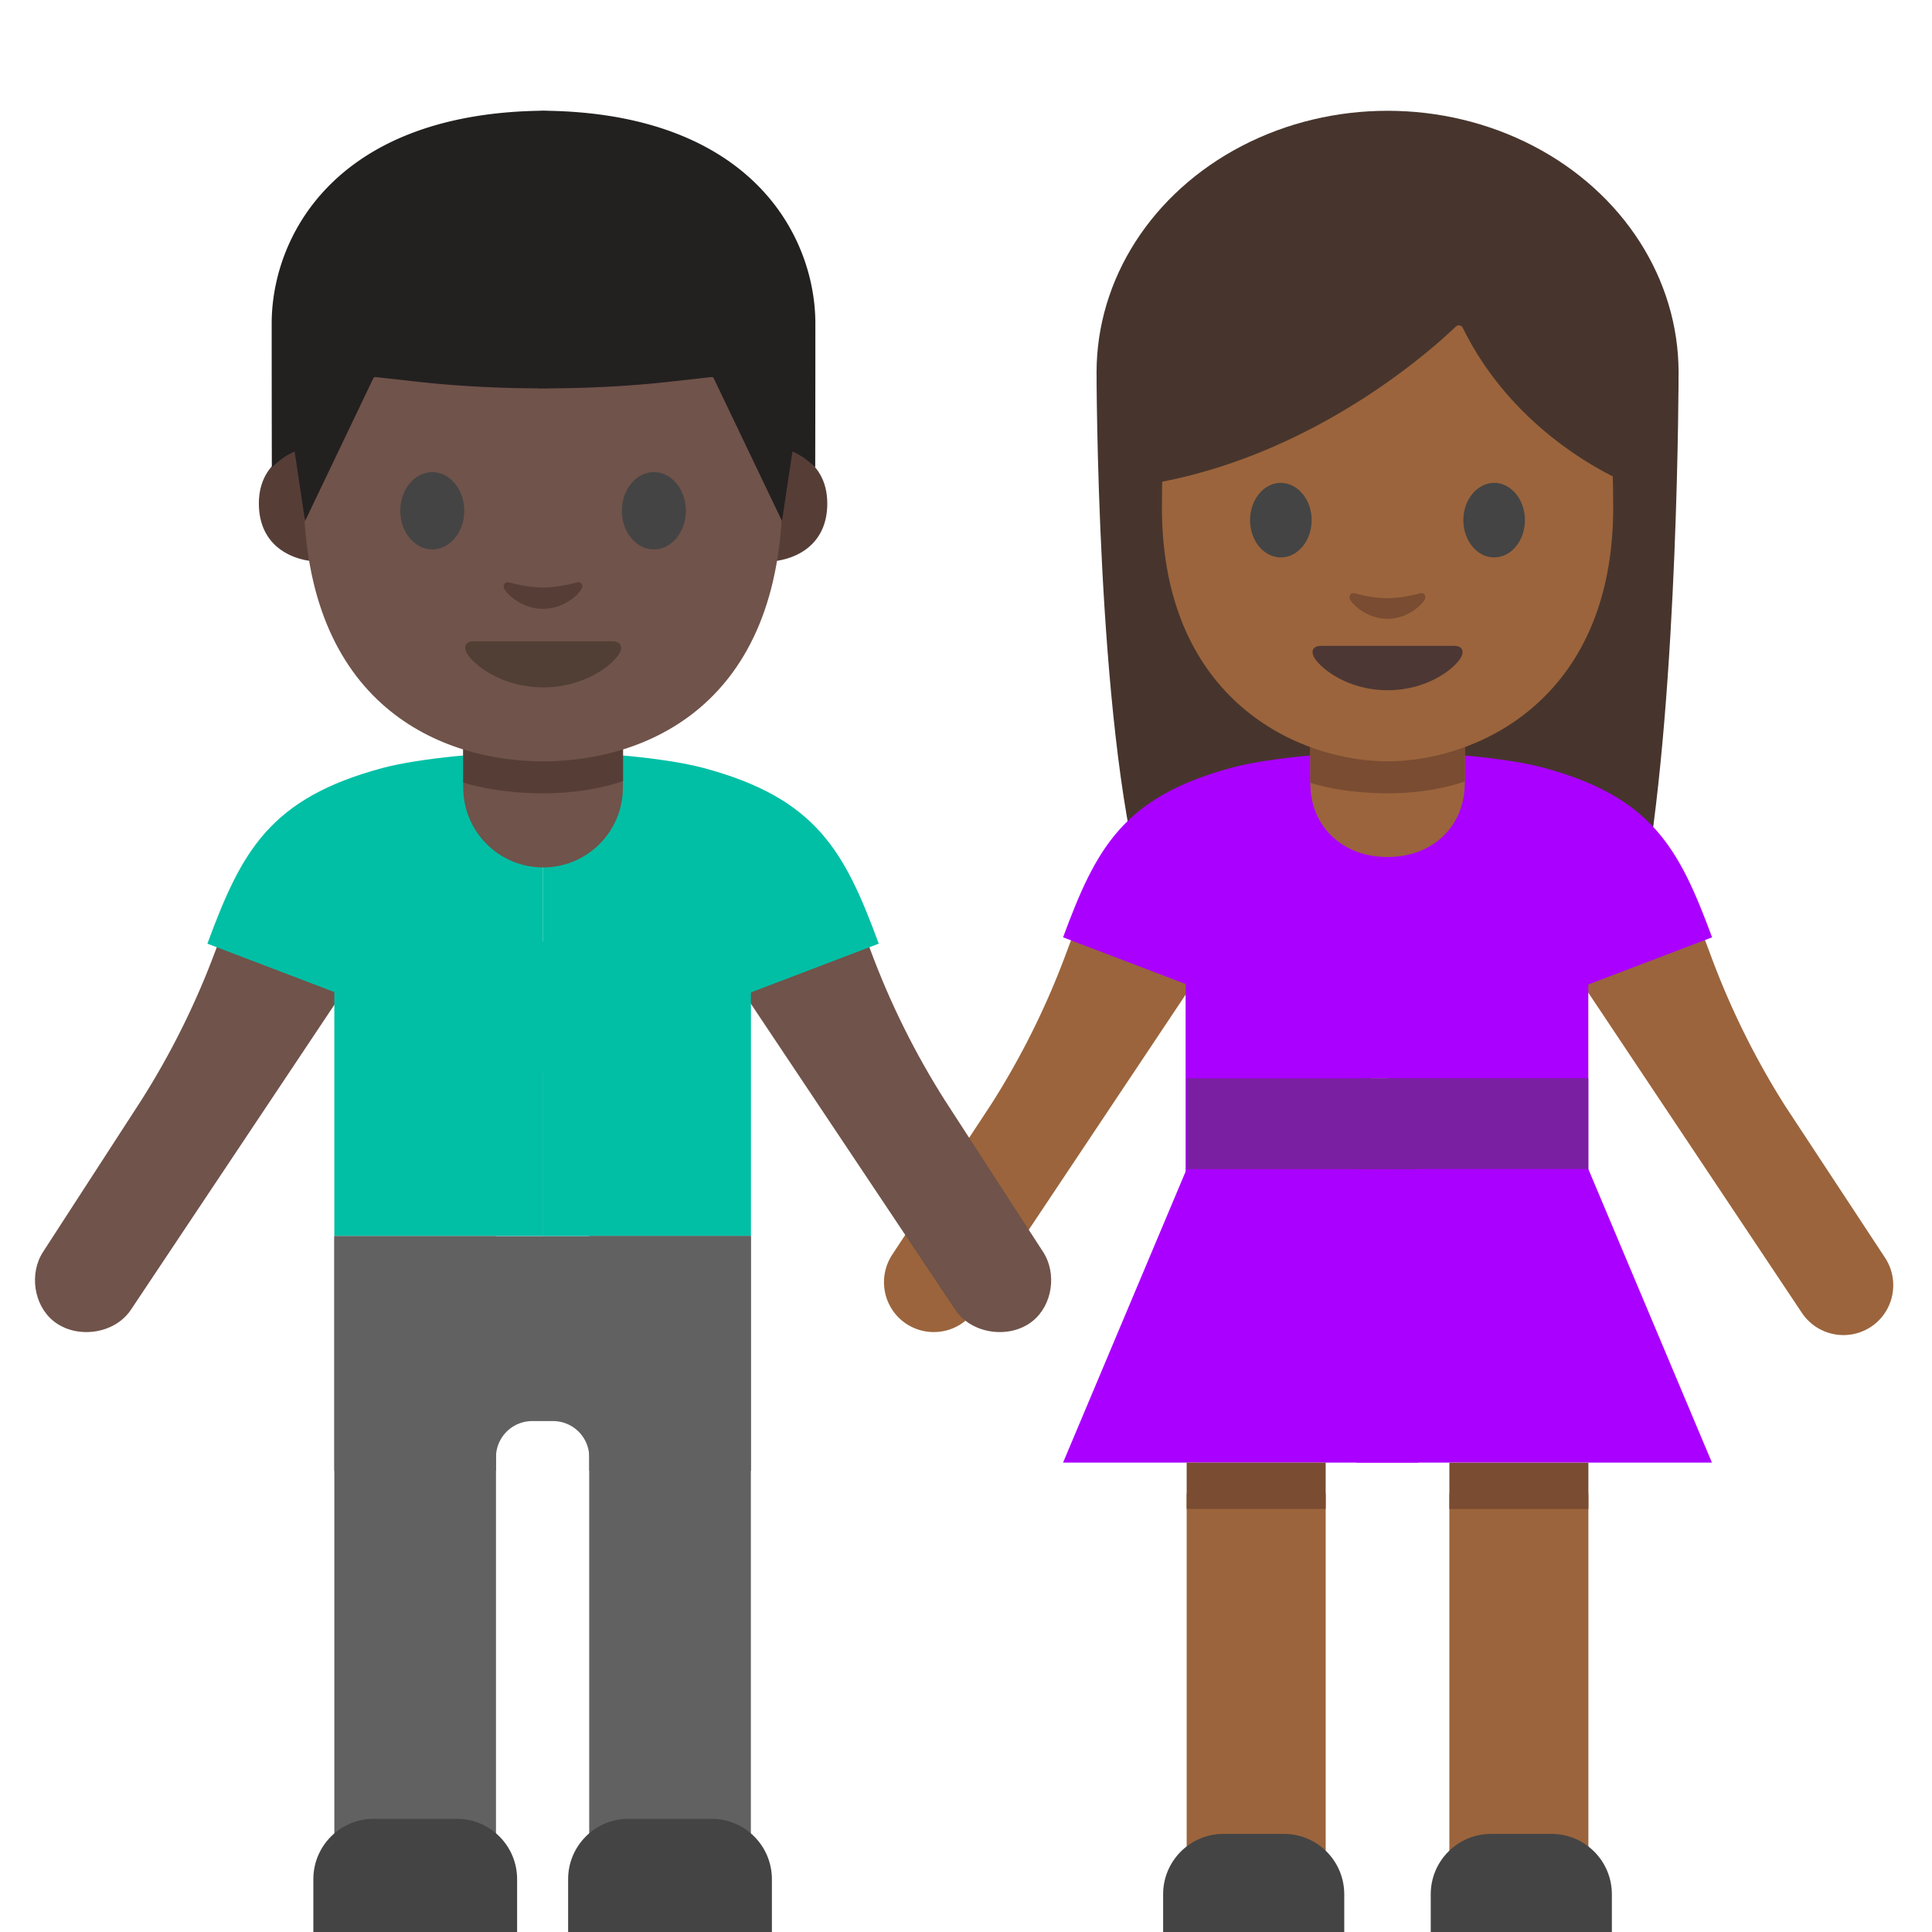 <svg xmlns="http://www.w3.org/2000/svg" viewBox="0 0 128 128" style="fill-rule:evenodd;clip-rule:evenodd;stroke-linejoin:round;stroke-miterlimit:1.414"><path d="M72.65 24.67s0 23.19 2.99 33.97c1.47 5.31 3.31 8.66 7.72 5.35l17.1-.17c4.4 3.36 7.56.14 8.51-5.32 2.24-12.88 2.24-33.83 2.24-33.83H72.65z" style="fill:#47352d;fill-rule:nonzero"/><ellipse cx="91.93" cy="24.67" rx="19.28" ry="17.33" style="fill:#47352d"/><path d="M112.72 61.64l.66 1.76c1.29 3.47 2.94 6.8 4.93 9.93l6.58 10c.93 1.42.64 3.32-.68 4.39a3.31 3.31 0 01-4.83-.74l-15.75-23.61-.32-4.08 9.41 2.35zm-41.44-.2l-.66 1.76c-1.29 3.47-2.94 6.8-4.93 9.93l-6.58 10c-.93 1.42-.64 3.32.68 4.39a3.31 3.31 0 004.83-.74l15.75-23.61.32-4.08-9.41 2.35z" style="fill:#9b643c;fill-rule:nonzero"/><path d="M91.93 49.82c-3.5-.01-7.9.4-10.24 1.02-7.29 1.94-9.08 5.37-11.26 11.26l21.5 8.19V49.82z" style="fill:#a0f;fill-rule:nonzero"/><path style="fill:#a0f;fill-rule:nonzero" d="M88.66 55.66h5.31v15.77h-5.31z"/><path style="fill:#a0f;fill-rule:nonzero" d="M78.55 61.97h12.28v17.4H78.55z"/><path d="M78.62 77.45L70.43 96.9h21.5V77.45H78.62z" style="fill:#a0f;fill-rule:nonzero"/><path style="fill:#9b643c;fill-rule:nonzero" d="M78.62 98.95h9.21v28.66h-9.21z"/><path style="fill:#7a4c32;fill-rule:nonzero" d="M78.62 96.9h9.21v3.07h-9.21z"/><path d="M89.06 128h-12v-2.5c0-2.21 1.79-4 4-4h4c2.21 0 4 1.79 4 4v2.5z" style="fill:#444;fill-rule:nonzero"/><path d="M91.93 49.82c3.5-.01 7.9.4 10.24 1.02 7.29 1.94 9.08 5.37 11.26 11.26l-21.5 8.19V49.82z" style="fill:#a0f;fill-rule:nonzero"/><path style="fill:#a0f;fill-rule:nonzero" d="M91.92 61.978h13.31v17.4H91.92z"/><path d="M105.23 77.45l8.19 19.45H91.93V77.45h13.3z" style="fill:#a0f;fill-rule:nonzero"/><path style="fill:#9b643c;fill-rule:nonzero" d="M96.025 98.953h9.21v28.66h-9.21z"/><path style="fill:#7a4c32;fill-rule:nonzero" d="M96.025 96.907h9.21v3.07h-9.21z"/><path d="M94.79 128h12v-2.5c0-2.21-1.79-4-4-4h-4c-2.21 0-4 1.79-4 4v2.5z" style="fill:#444;fill-rule:nonzero"/><path d="M91.93 56.78c-2.94 0-5.12-1.97-5.12-4.91v-5.12h10.24v5.12c-.01 2.93-2.18 4.91-5.12 4.91z" style="fill:#9b643c;fill-rule:nonzero"/><path d="M97.04 51.77s-1.95.79-5.11.79-5.12-.7-5.12-.7v-5.02c0-1.34.89-2.8 2.23-2.8h5.79c1.34 0 2.22 1.36 2.22 2.7v5.03h-.01z" style="fill:#7a4c32;fill-rule:nonzero"/><path style="fill:#a0f;fill-rule:nonzero" d="M89.88 76.43h4.09V96.9h-4.09z"/><path style="fill:#7b1fa2;fill-rule:nonzero" d="M78.62 71.44h13.31v6.02H78.62z"/><path style="fill:#7b1fa2;fill-rule:nonzero" d="M91.92 71.43h13.31v6.02H91.92z"/><path style="fill:#7b1fa2;fill-rule:nonzero" d="M89.88 71.44h4.09v6.02h-4.09z"/><path d="M91.93 11.51c-11.85 0-14.95 9.19-14.95 22.09 0 12.91 9.19 16.84 14.95 16.84s14.95-3.94 14.95-16.84-3.1-22.09-14.95-22.09z" style="fill:#9b643c;fill-rule:nonzero"/><path d="M96.45 21.64c-1.58 1.51-9.4 8.57-20.19 10.41V17.59s4.66-9.24 15.83-9.24 15.83 9.47 15.83 9.47v14.23s-7.32-2.81-11-10.32a.29.29 0 00-.47-.09z" style="fill:#47352d;fill-rule:nonzero"/><path d="M86.9 34.46c0 1.36-.91 2.47-2.04 2.47s-2.04-1.1-2.04-2.47.92-2.47 2.04-2.47c1.12.01 2.04 1.11 2.04 2.47m10.05 0c0 1.36.91 2.47 2.04 2.47s2.04-1.1 2.04-2.47-.92-2.47-2.04-2.47c-1.12.01-2.04 1.11-2.04 2.47" style="fill:#444;fill-rule:nonzero"/><path d="M96.35 42.79h-8.84c-.51 0-.72.34-.39.85.47.71 2.21 2.09 4.81 2.09 2.6 0 4.34-1.37 4.81-2.09.33-.51.11-.85-.39-.85z" style="fill:#4c3734;fill-rule:nonzero"/><path d="M94.06 39.31c-.75.21-1.53.32-2.14.32-.61 0-1.38-.1-2.14-.32-.32-.09-.45.21-.33.42.24.42 1.2 1.27 2.47 1.27 1.27 0 2.23-.85 2.47-1.27.12-.21-.01-.51-.33-.42z" style="fill:#7a4c32;fill-rule:nonzero"/><g><path d="M14.93 61.24L14.27 63c-1.29 3.47-2.94 6.8-4.93 9.93l-6.48 10c-.93 1.42-.64 3.52.68 4.59 1.51 1.22 4.05.88 5.13-.74l15.75-23.61.32-4.08-9.81 2.15z" style="fill:#70534a;fill-rule:nonzero"/><path d="M35.98 49.81c-3.62-.01-8.17.42-10.59 1.06-7.55 2.01-9.4 5.56-11.65 11.65L35.98 71V49.81z" style="fill:#00bfa5;fill-rule:nonzero"/><path d="M57.03 61.24l.66 1.76c1.29 3.47 2.94 6.8 4.93 9.93l6.48 10c.93 1.42.64 3.52-.68 4.59-1.51 1.22-4.05.88-5.13-.74l-15.76-23.6-.32-4.08 9.82 2.14z" style="fill:#70534a;fill-rule:nonzero"/><path d="M35.98 49.81c3.62-.01 8.17.42 10.59 1.06 7.55 2.01 9.4 5.56 11.65 11.65L35.98 71V49.81z" style="fill:#00bfa5;fill-rule:nonzero"/><path style="fill:#00bfa5;fill-rule:nonzero" d="M22.15 62.39h13.84v19.5H22.15z"/><path style="fill:#616161;fill-rule:nonzero" d="M22.15 81.9h10.71v45.72H22.15z"/><path d="M34.26 128h-13.5v-3.5c0-2.21 1.79-4 4-4h5.5c2.21 0 4 1.79 4 4v3.5z" style="fill:#444;fill-rule:nonzero"/><path style="fill:#00bfa5;fill-rule:nonzero" d="M35.982 62.397h13.77v19.5h-13.77z"/><path style="fill:#616161;fill-rule:nonzero" d="M39.037 81.887h10.71v45.72h-10.71z"/><path d="M37.64 128h13.5v-3.5c0-2.21-1.79-4-4-4h-5.5c-2.21 0-4 1.79-4 4v3.5z" style="fill:#444;fill-rule:nonzero"/><path d="M35.98 57.47c-2.92 0-5.29-2.37-5.29-5.29v-4.52h10.58v4.52c0 2.92-2.37 5.29-5.29 5.29z" style="fill:#70534a;fill-rule:nonzero"/><path d="M41.28 51.74s-2.02.82-5.29.82-5.3-.72-5.3-.72v-5.19c0-1.39.92-2.89 2.31-2.89h5.98c1.39 0 2.3 1.41 2.3 2.8v5.18zM51.89 29.71s2.92.51 2.92 3.65c0 2.77-2.13 3.87-4.26 3.87v-7.51h1.34v-.01zm-31.82 0s-2.92.51-2.92 3.65c0 2.77 2.13 3.87 4.26 3.87v-7.51h-1.34v-.01z" style="fill:#563e37;fill-rule:nonzero"/><path d="M35.98 9.13c-12.57 0-15.86 9.75-15.86 23.44 0 14.2 9.13 17.87 15.86 17.87 6.64 0 15.86-3.57 15.86-17.87.01-13.69-3.28-23.44-15.86-23.44z" style="fill:#70534a;fill-rule:nonzero"/><path d="M30.76 33.84c0 1.41-.95 2.56-2.12 2.56-1.17 0-2.12-1.15-2.12-2.56 0-1.42.95-2.56 2.12-2.56 1.17 0 2.12 1.15 2.12 2.56m10.44 0c0 1.41.95 2.56 2.12 2.56 1.17 0 2.12-1.15 2.12-2.56 0-1.42-.95-2.56-2.12-2.56-1.17 0-2.12 1.15-2.12 2.56" style="fill:#444;fill-rule:nonzero"/><path d="M40.57 42.49h-9.18c-.53 0-.75.35-.4.88.49.74 2.3 2.17 5 2.17s4.51-1.43 5-2.17c.34-.52.11-.88-.42-.88z" style="fill:#513f35;fill-rule:nonzero"/><path d="M38.2 38.59c-.78.22-1.59.33-2.22.33-.63 0-1.44-.11-2.22-.33-.33-.09-.47.22-.35.43.25.44 1.25 1.32 2.56 1.32 1.32 0 2.32-.88 2.56-1.32.14-.21 0-.52-.33-.43z" style="fill:#563e37;fill-rule:nonzero"/><path d="M36.36 7.34s-.25-.01-.35-.01c-.11 0-.35.01-.35.01C22.09 7.61 18 15.77 18 21.43c0 5.5.01 9.54.01 9.54s.22-.22.61-.53c.42-.33.9-.52.9-.52l.69 4.6 4.52-9.45c.03-.06.09-.09.15-.09l2.68.3c2.69.3 5.4.44 8.1.45v.01h.7v-.01c2.71-.01 5.41-.15 8.1-.45l2.68-.3c.06-.01.13.03.15.09l4.52 9.45.69-4.6s.47.19.9.52a6 6 0 01.61.53s.01-4.04.01-9.54c0-5.66-4.09-13.82-17.66-14.09z" style="fill:#232020;fill-rule:nonzero"/><path d="M49.75 81.9h-27.6v15.54h10.71v-.9a2.402 2.402 0 012.39-2.39h1.4a2.402 2.402 0 012.39 2.39v.9h10.71V81.9z" style="fill:#616161;fill-rule:nonzero"/></g></svg>